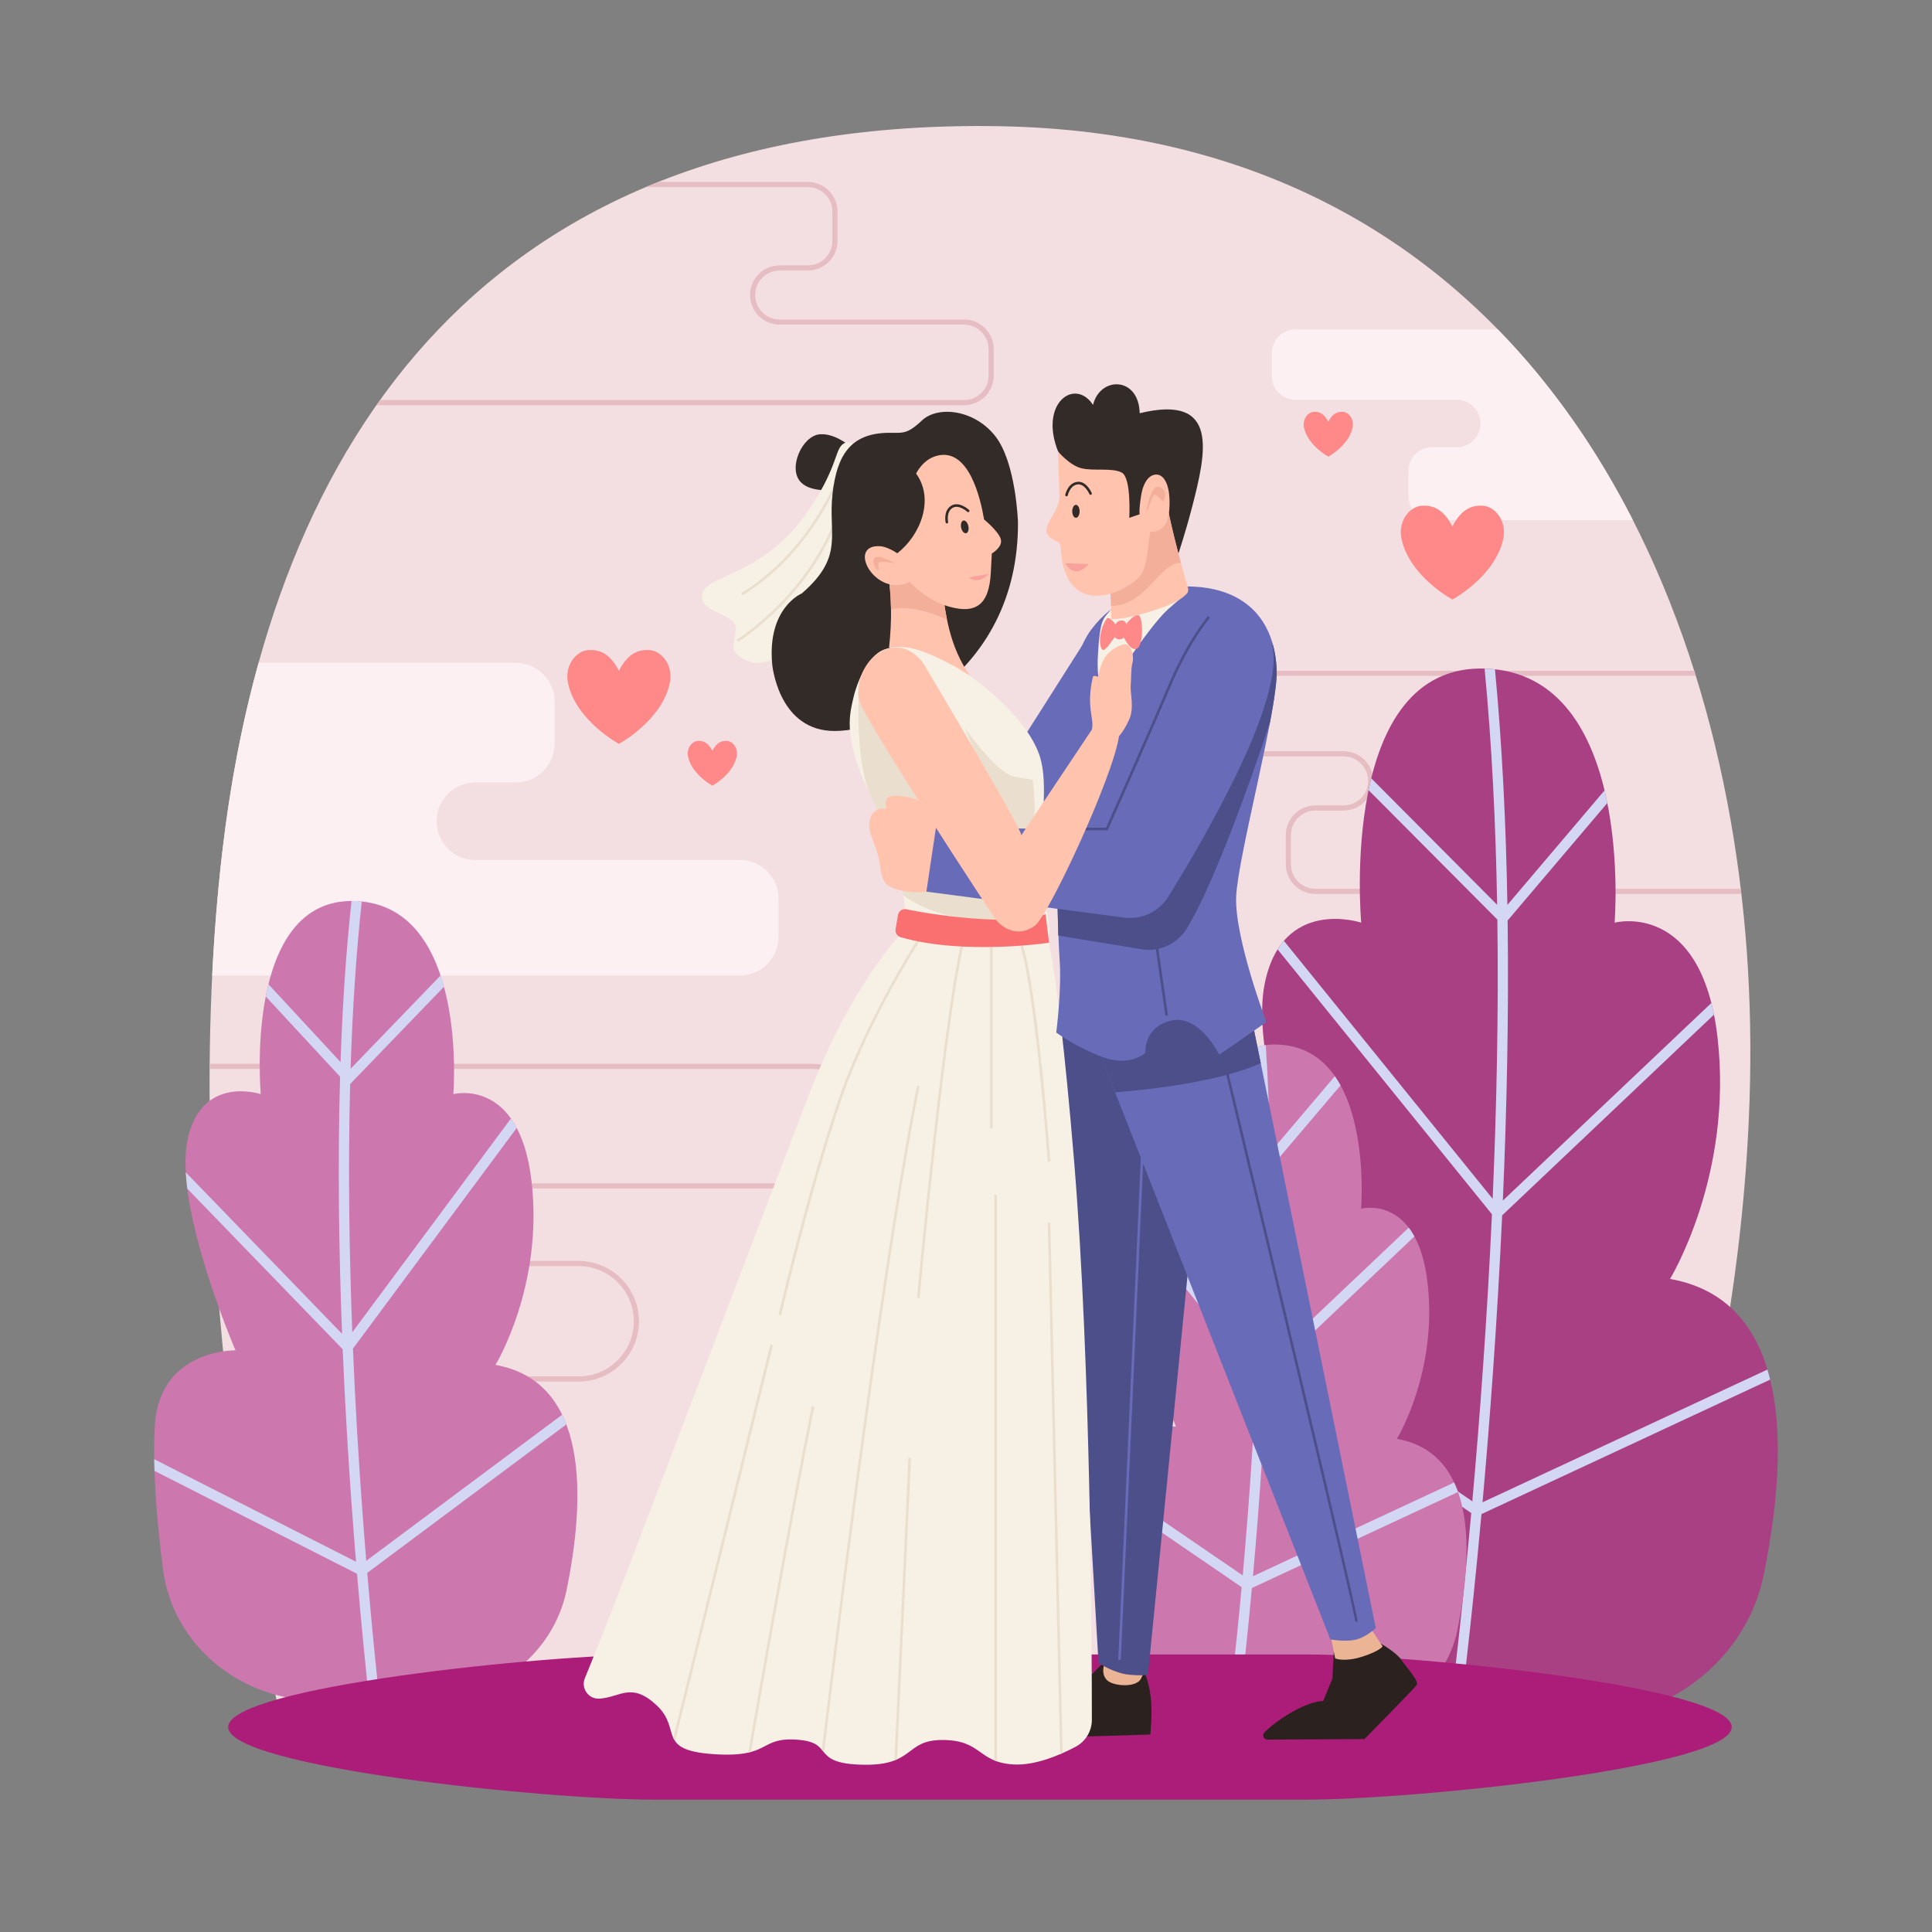 <svg width="237" height="237" viewBox="0 0 237 237" fill="none" xmlns="http://www.w3.org/2000/svg">
<rect x="0" y="0" width="237" height="237" fill="#808080" stroke="none"/>
<g clip-path="url(#clip0_1653_63585)">
<path fill-rule="evenodd" clip-rule="evenodd" d="M34.504 211.123C34.504 211.123 21.281 155.926 27.263 104.546C33.245 53.167 60.387 14.434 122.534 15.481C184.681 16.528 210.709 67.546 214.276 116.625C217.843 165.704 198.534 212.106 198.534 212.106L34.504 211.123Z" fill="#F3DFE1"/>
<path d="M78.381 162.08C78.381 158.001 75.062 154.682 70.983 154.682H64.663C62.209 154.682 60.2 152.824 60.088 150.452C60.03 149.222 60.464 148.055 61.312 147.168C62.159 146.28 63.301 145.791 64.529 145.791H99.7C101.794 145.791 103.748 144.961 105.203 143.453C106.657 141.947 107.416 139.962 107.342 137.865C107.198 133.802 103.69 130.496 99.524 130.496H25.721C25.72 130.706 25.718 130.916 25.716 131.126H99.523C103.354 131.126 106.579 134.159 106.712 137.887C106.78 139.813 106.083 141.634 104.749 143.016C103.414 144.4 101.62 145.161 99.699 145.161H64.528C63.127 145.161 61.822 145.72 60.855 146.734C59.888 147.747 59.392 149.078 59.458 150.481C59.586 153.19 61.872 155.312 64.662 155.312H70.983C74.715 155.312 77.751 158.348 77.751 162.08C77.751 165.812 74.715 168.848 70.983 168.848H27.684C27.707 169.058 27.729 169.269 27.751 169.478H70.983C75.062 169.478 78.381 166.159 78.381 162.08Z" fill="#E5BDC3"/>
<path d="M121.903 46.07V42.83C121.903 40.825 120.272 39.194 118.268 39.194H95.646C93.988 39.194 92.639 37.846 92.639 36.188C92.639 34.531 93.988 33.183 95.646 33.183H99.106C101.111 33.183 102.742 31.552 102.742 29.547V25.959C102.742 23.955 101.111 22.324 99.106 22.324H80.76C80.246 22.529 79.737 22.739 79.231 22.953H99.106C100.764 22.953 102.112 24.302 102.112 25.959V29.547C102.112 31.205 100.764 32.553 99.106 32.553H95.646C93.641 32.553 92.01 34.184 92.01 36.188C92.01 38.193 93.641 39.824 95.646 39.824H118.268C119.925 39.824 121.273 41.172 121.273 42.83V46.07C121.273 47.727 119.925 49.075 118.268 49.075H46.625C46.475 49.285 46.323 49.494 46.175 49.705H118.268C120.272 49.705 121.903 48.074 121.903 46.07Z" fill="#E5BDC3"/>
<path d="M213.544 109.03H161.365C159.707 109.03 158.359 107.682 158.359 106.025V102.437C158.359 100.779 159.707 99.431 161.365 99.431H164.825C166.83 99.431 168.461 97.8 168.461 95.795C168.461 93.791 166.83 92.16 164.825 92.16H142.203C140.546 92.16 139.198 90.812 139.198 89.154V85.914C139.198 84.257 140.546 82.909 142.203 82.909H208.029C207.964 82.698 207.898 82.489 207.832 82.279H142.203C140.199 82.279 138.568 83.91 138.568 85.914V89.154C138.568 91.159 140.199 92.79 142.203 92.79H164.825C166.483 92.79 167.832 94.138 167.832 95.795C167.832 97.453 166.483 98.801 164.825 98.801H161.365C159.36 98.801 157.729 100.432 157.729 102.437V106.025C157.729 108.029 159.36 109.66 161.365 109.66H213.619C213.594 109.45 213.569 109.24 213.544 109.03Z" fill="#E5BDC3"/>
<path d="M90.749 119.667C93.378 119.667 95.509 117.535 95.509 114.906V110.261C95.509 107.632 93.378 105.501 90.749 105.501H58.318C55.688 105.501 53.557 103.37 53.557 100.74C53.557 98.111 55.688 95.98 58.318 95.98H63.279C65.908 95.98 68.04 93.849 68.04 91.22V86.076C68.04 83.447 65.908 81.315 63.279 81.315H31.72C29.674 88.675 28.206 96.453 27.263 104.546C26.678 109.568 26.278 114.627 26.03 119.667H90.749V119.667Z" fill="#FCF0F2"/>
<path d="M183.737 40.404H158.921C157.316 40.404 156.016 41.704 156.016 43.308V46.143C156.016 47.747 157.317 49.047 158.921 49.047H178.709C180.313 49.047 181.613 50.348 181.613 51.952C181.613 53.556 180.313 54.856 178.709 54.856H175.681C174.077 54.856 172.777 56.157 172.777 57.761V60.899C172.777 62.503 174.077 63.804 175.681 63.804H200.309C195.909 55.183 190.421 47.246 183.737 40.404Z" fill="#FCF0F2"/>
<path fill-rule="evenodd" clip-rule="evenodd" d="M204.863 156.886C204.863 156.886 212.635 144.211 210.692 127.286C208.749 110.361 198.064 113.182 198.064 113.182C198.064 113.182 200.59 82.79 182.327 82.019C164.065 81.248 166.98 113.182 166.98 113.182C166.98 113.182 157.266 109.924 155.129 120.738C152.992 131.552 162.9 154.531 162.9 154.531C162.9 154.531 150.59 154.31 149.883 166.692C149.491 173.562 150.208 182.124 151.203 189.89C152.751 201.984 163.583 211.072 176.428 211.072H193.491C204.626 211.072 214.22 203.601 216.343 193.234C219.359 178.504 220.073 159.59 204.863 156.886Z" fill="#A84083"/>
<path d="M216.813 168.004L181.864 184.285C182.755 174.328 183.666 162.202 184.272 149.089L210.254 124.468C210.156 123.971 210.048 123.493 209.933 123.038L184.354 147.277C184.837 136.245 185.096 124.562 184.943 112.919L197.171 98.508C197.069 97.993 196.955 97.476 196.832 96.961L184.914 111.007C184.746 101.178 184.274 91.406 183.388 82.105C183.042 82.066 182.69 82.035 182.327 82.02C182.256 82.017 182.187 82.019 182.116 82.017C183.011 91.335 183.486 101.132 183.655 110.99L168.213 95.475C168.094 95.957 167.984 96.443 167.884 96.929L183.684 112.803C183.84 124.407 183.584 136.054 183.105 147.059L157.496 115.414C157.225 115.728 156.968 116.077 156.726 116.463L183.019 148.956C182.414 162.075 181.502 174.21 180.611 184.17L150.378 163.496C150.265 163.919 150.17 164.362 150.092 164.826L180.481 185.607C179.127 200.45 177.855 210.115 177.818 210.394L179.066 210.561C179.103 210.282 180.377 200.603 181.733 185.736L217.148 169.237C217.046 168.819 216.934 168.408 216.813 168.004Z" fill="#D3D7F4"/>
<path fill-rule="evenodd" clip-rule="evenodd" d="M171.358 176.507C171.358 176.507 176.379 168.318 175.123 157.383C173.868 146.449 166.965 148.271 166.965 148.271C166.965 148.271 168.597 128.636 156.798 128.138C145 127.64 146.883 148.271 146.883 148.271C146.883 148.271 140.607 146.166 139.226 153.153C137.846 160.139 144.247 174.985 144.247 174.985C144.247 174.985 136.294 174.842 135.837 182.842C135.584 187.28 136.047 192.812 136.69 197.829C137.69 205.643 144.688 211.514 152.986 211.514H164.01C171.203 211.514 177.402 206.687 178.774 199.99C180.723 190.473 181.184 178.253 171.358 176.507Z" fill="#CD77AF"/>
<path d="M150.531 211.337C150.944 211.396 151.362 211.438 151.784 211.467C152.049 209.376 152.791 203.279 153.571 194.805L178.859 183.024C178.717 182.622 178.555 182.235 178.379 181.859L153.703 193.354C154.104 188.876 154.509 183.798 154.857 178.339C155.047 175.375 155.225 172.19 155.379 168.851L173.506 151.673C173.286 151.271 173.053 150.914 172.811 150.597L155.458 167.041C155.773 159.625 155.953 151.505 155.842 143.281L164.446 133.141C164.231 132.751 163.999 132.376 163.749 132.016L155.81 141.372C155.727 136.964 155.555 132.543 155.275 128.197C154.838 128.253 154.424 128.342 154.03 128.46C154.302 132.728 154.47 137.071 154.552 141.401L148.207 135.026C148.053 135.474 147.915 135.931 147.792 136.394L154.582 143.216C154.694 151.399 154.516 159.483 154.205 166.873L140.539 149.985C140.289 150.317 140.06 150.702 139.857 151.145L154.121 168.772C153.968 172.107 153.79 175.288 153.601 178.249C153.252 183.708 152.848 188.784 152.447 193.26L135.925 181.961C135.887 182.244 135.855 182.534 135.837 182.841C135.827 183.027 135.819 183.219 135.811 183.409L152.316 194.696C151.535 203.186 150.792 209.282 150.531 211.337Z" fill="#D3D7F4"/>
<path fill-rule="evenodd" clip-rule="evenodd" d="M60.78 167.434C60.78 167.434 66.686 157.801 65.21 144.938C63.733 132.074 55.612 134.218 55.612 134.218C55.612 134.218 57.532 111.12 43.652 110.534C29.773 109.948 31.988 134.218 31.988 134.218C31.988 134.218 24.605 131.742 22.98 139.961C21.356 148.179 28.886 165.644 28.886 165.644C28.886 165.644 19.531 165.476 18.994 174.887C18.695 180.108 19.241 186.615 19.996 192.518C21.173 201.709 29.405 208.617 39.167 208.617H52.135C60.598 208.617 67.89 202.938 69.503 195.059C71.797 183.864 72.34 169.488 60.78 167.434Z" fill="#CD77AF"/>
<path d="M45.051 192.947L69.471 174.736C69.316 174.328 69.145 173.932 68.958 173.548L44.928 191.468C44.538 186.719 44.144 181.332 43.805 175.54C43.62 172.384 43.446 168.993 43.296 165.437L63.385 138.366C63.16 137.941 62.922 137.556 62.675 137.209L43.215 163.433C42.851 153.981 42.676 143.459 42.954 132.977L54.461 121.045C54.334 120.581 54.195 120.12 54.043 119.664L43.008 131.107C43.231 124.107 43.662 117.157 44.381 110.59C44.143 110.565 43.901 110.545 43.652 110.535C43.472 110.527 43.297 110.526 43.122 110.527C42.431 116.862 42.005 123.547 41.776 130.289L32.931 120.739C32.808 121.235 32.698 121.735 32.601 122.236L41.719 132.08C41.406 142.931 41.583 153.853 41.962 163.624L22.787 143.809C22.824 144.457 22.888 145.127 22.975 145.813L42.039 165.513C42.188 169.068 42.363 172.458 42.547 175.613C42.888 181.42 43.282 186.82 43.674 191.58L18.919 179.005C18.925 179.476 18.938 179.954 18.954 180.435L43.797 193.056C44.384 200.018 44.95 205.472 45.296 208.617H46.563C46.219 205.504 45.647 200.004 45.051 192.947Z" fill="#D3D7F4"/>
<path fill-rule="evenodd" clip-rule="evenodd" d="M160.209 202.953H80.216C66.86 202.953 27.989 206.94 27.989 211.858C27.989 216.776 66.86 220.763 80.216 220.763H160.209C173.565 220.763 212.436 216.776 212.436 211.858C212.436 206.94 173.565 202.953 160.209 202.953Z" fill="#AB1D79"/>
<path fill-rule="evenodd" clip-rule="evenodd" d="M105.005 55.365C105.005 55.365 102.801 53.114 100.597 53.271C98.393 53.428 96.609 57.469 98.236 59.148C99.862 60.827 103.85 59.858 103.85 59.858L105.005 55.365Z" fill="#332B28"/>
<path fill-rule="evenodd" clip-rule="evenodd" d="M105.005 54.635C105.005 54.635 104.008 53.795 103.221 54.635C102.434 55.474 102.515 57.703 99.181 62.611C93.619 70.796 86.692 70.392 86.167 72.844C85.642 75.295 90.523 75.152 90.26 77.303C89.998 79.455 89.627 79.733 90.785 80.556C93.146 82.236 94.406 80.504 95.35 81.186C96.295 81.868 98.708 78.041 99.548 76.282C100.387 74.522 104.848 61.981 104.69 59.148C104.533 56.314 105.005 54.635 105.005 54.635Z" fill="#F7F0E4"/>
<path d="M91.1 73.002C91.048 73.002 90.996 72.976 90.966 72.928C90.92 72.854 90.942 72.757 91.016 72.711C99.993 67.088 103.093 57.568 103.123 57.473C103.15 57.39 103.238 57.343 103.321 57.37C103.403 57.397 103.45 57.485 103.423 57.568C103.393 57.665 100.257 67.294 91.183 72.977C91.158 72.994 91.129 73.002 91.1 73.002Z" fill="#EADFCE"/>
<path d="M90.562 78.694C90.509 78.694 90.458 78.668 90.428 78.62C90.382 78.546 90.405 78.449 90.479 78.403C90.567 78.349 99.25 72.882 102.731 62.901C102.76 62.818 102.851 62.775 102.932 62.804C103.014 62.833 103.057 62.922 103.029 63.004C99.509 73.094 90.733 78.616 90.645 78.671C90.619 78.687 90.59 78.694 90.562 78.694Z" fill="#EADFCE"/>
<path fill-rule="evenodd" clip-rule="evenodd" d="M141.145 208.072C140.886 205.998 140.334 205.119 140.334 205.119L135.478 203.886C135.478 203.886 135.255 204.035 134.07 205.257C132.885 206.479 126.44 209.516 123.885 210.591C121.329 211.665 119.217 213.443 119.217 213.443L141.108 212.776C141.108 212.776 141.404 210.146 141.145 208.072Z" fill="#2B211F"/>
<path fill-rule="evenodd" clip-rule="evenodd" d="M162.313 208.665C160.265 208.697 156.777 210.85 155.113 212.504C154.781 212.835 155.018 213.402 155.487 213.4L167.381 213.332C167.381 213.332 173.4 207.21 173.77 206.728C174.141 206.246 172.486 204.492 171.894 203.603C171.301 202.713 169.372 201.608 169.372 201.608L163.621 202.616L163.449 205.912L162.313 208.665Z" fill="#2B211F"/>
<path fill-rule="evenodd" clip-rule="evenodd" d="M139.976 205.911C140.53 204.798 140.41 204.461 140.41 204.461C140.41 204.461 137.537 203.891 136.684 203.903C135.832 203.913 135.403 204.378 135.403 204.378C135.403 204.378 135.059 205.557 135.928 206.214C136.797 206.87 139.423 207.024 139.976 205.911Z" fill="#EBB495"/>
<path fill-rule="evenodd" clip-rule="evenodd" d="M140.827 205.401L147.847 134.58L130.235 126.407L134.756 203.992C134.756 203.992 136.644 205.273 138.566 205.443C140.487 205.613 140.827 205.401 140.827 205.401Z" fill="#4C4F89"/>
<path d="M140.286 134.449L137.177 203.601L137.492 203.615L140.6 134.463L140.286 134.449Z" fill="#686BB8"/>
<path fill-rule="evenodd" clip-rule="evenodd" d="M167.122 203.22C169.307 202.516 169.604 201.961 169.604 201.961L167.603 198.923L163.195 200.516L163.788 203.442C163.788 203.442 164.937 203.924 167.122 203.22Z" fill="#EBB495"/>
<path fill-rule="evenodd" clip-rule="evenodd" d="M133.532 92.787L132.728 79.209L124.716 91.825C124.716 91.825 127.087 103.296 127.457 103.307C127.827 103.317 133.532 92.787 133.532 92.787Z" fill="#686BB8"/>
<path fill-rule="evenodd" clip-rule="evenodd" d="M98.355 72.799C98.355 72.799 94.096 74.54 94.725 81.466C94.725 81.466 95.392 89.208 101.8 89.652C108.208 90.097 124.951 83.059 124.877 64.095C124.877 64.095 124.655 56.724 122.062 53.464C119.469 50.205 115.025 49.761 113.098 51.576C111.172 53.391 110.709 53.057 108.895 53.094C104.372 53.186 102.685 55.788 102.134 60.502C101.541 65.576 103.652 68.206 98.355 72.799Z" fill="#332B28"/>
<path fill-rule="evenodd" clip-rule="evenodd" d="M112.894 79.968C114.839 80.505 119.006 82.895 119.006 82.895C116.476 79.378 115.86 75.16 115.487 70.949L108.838 69.671C109.403 72.995 109.429 76.103 109.061 79.45C109.061 79.45 110.95 79.431 112.894 79.968Z" fill="#FFC3AE"/>
<path fill-rule="evenodd" clip-rule="evenodd" d="M115.487 70.949L108.838 69.671C109.13 71.389 109.275 73.049 109.299 74.715C109.452 74.693 109.604 74.672 109.769 74.651C112.145 74.353 114.751 75.352 116.173 76.019C115.831 74.359 115.638 72.653 115.487 70.949Z" fill="#F4AF9A"/>
<path fill-rule="evenodd" clip-rule="evenodd" d="M166.104 201.181C167.455 200.959 168.77 199.717 168.77 199.717L153.552 124.994C152.463 121.48 136.995 117.774 134.48 128.129L163.196 201.107C163.196 201.107 164.752 201.403 166.104 201.181Z" fill="#686BB8"/>
<path fill-rule="evenodd" clip-rule="evenodd" d="M153.552 124.994C152.463 121.48 136.995 117.774 134.48 128.129L136.791 134.001C140.868 133.676 149.406 132.75 154.659 130.435L153.552 124.994Z" fill="#4C4F89"/>
<path fill-rule="evenodd" clip-rule="evenodd" d="M110.067 67.874C110.067 67.874 108.919 67.058 107.937 67.003C103.786 66.767 107.366 73.419 111.586 71.392C111.586 71.392 113.494 73.429 115.698 74.189C119.694 75.566 121.361 74.267 121.55 70.133C121.625 68.522 121.667 67.9 121.667 67.9C121.667 67.9 123.03 67.113 122.77 66.15C122.511 65.187 120.718 63.725 120.718 63.725C120.277 61.11 118.833 54.875 114.921 55.91C113.171 56.373 112.382 58.095 112.382 58.095C114.673 61.274 112.896 65.678 110.067 67.874Z" fill="#FFC3AE"/>
<path fill-rule="evenodd" clip-rule="evenodd" d="M127.6 92.932C126.318 88.61 120.68 83.644 116.821 81.597C112.963 79.55 110.672 78.875 108.487 79.671C106.302 80.467 105.005 84.041 104.598 85.967C104.19 87.894 103.412 90.783 107.005 98.079C110.598 105.376 111.071 110.594 111.071 113.261C111.071 115.927 112.752 115.125 113.641 115.421C114.53 115.717 124.179 116.575 127.179 115.686C130.179 114.797 128.007 113.007 127.821 106.933C127.636 100.858 128.6 96.302 127.6 92.932Z" fill="#F7F0E4"/>
<path fill-rule="evenodd" clip-rule="evenodd" d="M118.315 89.212C118.315 89.212 122.2 94.875 124.439 95.271C126.678 95.665 126.678 95.665 126.678 95.665C126.678 95.665 127.599 101.855 125.887 102.711C124.175 103.568 118.315 89.212 118.315 89.212Z" fill="#EADFCE"/>
<path fill-rule="evenodd" clip-rule="evenodd" d="M131.768 142.512C129.397 113.843 127.724 112.131 127.724 112.131L111.296 113.711C111.296 113.711 104.773 119.883 99.219 134.305C94.131 147.518 75.911 195.588 73.541 201.44C72.7 203.516 72.13 204.92 71.744 205.869C71.238 207.111 72.202 208.463 73.54 208.372C73.565 208.371 73.59 208.369 73.615 208.367C76.134 208.182 77.467 206.293 80.579 209.219C83.69 212.145 80.43 214.701 87.542 215.183C94.654 215.664 93.03 213.075 97.771 213.408C102.512 213.741 99.284 216.331 105.803 216.479C112.322 216.627 110.903 213.408 115.681 213.445C120.46 213.482 119.915 216.146 124.249 216.442C126.923 216.625 129.986 215.313 131.939 214.282C133.167 213.633 133.939 212.364 133.939 210.975C133.943 202.087 133.82 167.331 131.768 142.512Z" fill="#F7F0E4"/>
<path d="M112.497 133.168C107.736 156.72 101.204 211.395 100.817 214.646C100.864 214.701 100.91 214.757 100.956 214.813L101.112 214.832C101.18 214.26 107.926 157.375 112.806 133.23L112.497 133.168Z" fill="#EADFCE"/>
<path d="M94.508 164.92L82.594 213.187C82.627 213.259 82.664 213.33 82.703 213.399L82.856 213.437L94.814 164.996L94.508 164.92Z" fill="#EADFCE"/>
<path d="M128.843 149.987L128.528 149.994L130.047 215.181C130.152 215.136 130.256 215.092 130.359 215.047L128.843 149.987Z" fill="#EADFCE"/>
<path d="M121.977 215.95C122.078 215.992 122.183 216.031 122.292 216.069V146.567H121.977V215.95Z" fill="#EADFCE"/>
<path d="M113.771 113.937L113.51 113.761C113.439 113.866 106.339 124.435 102.623 135.587C98.912 146.725 95.543 161.131 95.509 161.275L95.816 161.347C95.849 161.203 99.216 146.811 102.922 135.686C106.624 124.576 113.7 114.042 113.771 113.937Z" fill="#EADFCE"/>
<path d="M110.041 215.822L111.755 178.841L111.441 178.826L109.719 215.956C109.831 215.913 109.938 215.868 110.041 215.822Z" fill="#EADFCE"/>
<path d="M121.764 114.762H121.449V138.401H121.764V114.762Z" fill="#EADFCE"/>
<path d="M118.163 114.72C115.816 123.131 112.528 158.836 112.495 159.196L112.809 159.224C112.842 158.865 116.127 123.188 118.466 114.805L118.163 114.72Z" fill="#EADFCE"/>
<path d="M92.125 214.911C93.317 207.998 97.006 186.819 99.9 172.542L99.591 172.48C96.677 186.857 92.957 208.229 91.791 214.995C91.908 214.968 92.019 214.94 92.125 214.911Z" fill="#EADFCE"/>
<path d="M128.842 142.473C128.772 141.511 127.1 118.856 125.017 114.692L124.735 114.833C126.791 118.941 128.511 142.261 128.527 142.496L128.842 142.473Z" fill="#EADFCE"/>
<path fill-rule="evenodd" clip-rule="evenodd" d="M110.83 109.876C111.667 110.462 113.925 111.906 117.39 112.486C123.892 113.576 126.349 113.577 126.349 113.577L105.343 85.756C105.343 85.756 104.951 92.832 106.627 97.294C106.748 97.551 106.873 97.812 107.005 98.08C109.433 103.011 110.434 106.989 110.83 109.876Z" fill="#EADFCE"/>
<path fill-rule="evenodd" clip-rule="evenodd" d="M128.258 112.13C124.372 113.699 114.203 112.201 111.195 111.539C110.711 111.433 110.239 111.754 110.157 112.243L109.863 113.987C109.792 114.415 110.045 114.838 110.462 114.959C118.236 117.219 128.684 115.644 128.684 115.644L128.258 112.13Z" fill="#FA7070"/>
<path fill-rule="evenodd" clip-rule="evenodd" d="M144.559 67.9C144.559 67.9 145.445 65.256 146.235 62.199C147.989 55.415 149.6 48.314 139.806 50.691C139.707 46.167 134.941 46.123 134.084 49.673C132.068 46.592 128.234 48.928 129.306 53.803C130.78 60.512 139.251 64.803 144.559 67.9Z" fill="#332B28"/>
<path fill-rule="evenodd" clip-rule="evenodd" d="M156.61 82.101C156.293 75.427 152.074 71.562 144.456 71.97C140.308 72.192 136.493 73.711 133.863 77.23C131.233 80.748 130.048 89.12 129.715 92.008C129.382 94.897 129.678 113.64 129.974 117.529C130.27 121.418 129.568 126.661 129.568 126.661C129.568 126.661 132.077 128.524 135.374 129.71C138.67 130.895 140.513 129.139 140.513 129.139C140.513 129.139 140.234 126.011 143.679 125.196C147.123 124.381 149.568 129.382 149.568 129.382L155.347 125.381C155.347 125.381 151.421 115.01 151.643 109.973C151.865 104.936 156.832 86.769 156.61 82.101Z" fill="#686BB8"/>
<path fill-rule="evenodd" clip-rule="evenodd" d="M156.611 82.1C156.562 81.067 156.418 80.102 156.184 79.209C154.467 76.445 150.502 74.713 148.281 78.33L145.531 82.725L137.087 102.774C136.916 103.181 136.514 103.442 136.073 103.435L129.596 103.326C129.632 106.716 129.734 111.987 129.815 114.761L140.188 116.473C142.326 116.753 144.431 115.76 145.569 113.929C148.661 108.956 153.204 96.49 155.793 88.614C156.328 85.775 156.673 83.408 156.611 82.1Z" fill="#4C4F89"/>
<path fill-rule="evenodd" clip-rule="evenodd" d="M106.715 100.527C106.307 102.231 107.456 103.343 107.826 105.491C108.196 107.639 108.122 108.565 110.085 109.121C112.048 109.676 113.641 109.379 113.641 109.379C113.641 109.379 114.493 106.157 114.715 104.157C114.937 102.157 114.825 101.459 114.825 101.459C114.405 100.595 113.752 98.416 112.159 97.971C110.567 97.527 108.9 97.416 108.715 98.12C108.529 98.824 108.751 99.231 108.751 99.231C108.751 99.231 107.122 98.824 106.715 100.527Z" fill="#FFC3AE"/>
<path fill-rule="evenodd" clip-rule="evenodd" d="M143.254 74.769C144.153 73.959 144.92 73.33 145.531 72.858C145.908 72.567 145.702 71.966 145.226 71.957C144.974 71.952 144.717 71.957 144.456 71.97C141.455 72.131 138.629 72.97 136.299 74.755C135.373 75.942 134.942 75.682 134.678 80.423C134.483 83.941 135.373 85.493 135.373 85.493C135.373 85.493 140.795 76.985 143.254 74.769Z" fill="#F7F0E4"/>
<path fill-rule="evenodd" clip-rule="evenodd" d="M135.721 75.941C136.038 75.452 136.843 76.608 136.843 76.608C136.843 76.608 137.02 76.096 137.61 76.116C138.2 76.136 138.122 76.608 138.122 76.608C138.122 76.608 139.016 75.362 139.631 75.463C140.247 75.564 140.296 79.124 139.494 79.558C138.693 79.992 137.866 78.202 137.866 78.202C137.866 78.202 137.394 78.752 136.725 78.162C136.725 78.162 135.695 79.753 135.344 79.737C134.839 79.713 134.639 77.614 135.721 75.941Z" fill="#FF8888"/>
<path fill-rule="evenodd" clip-rule="evenodd" d="M155.829 78.415C154.469 75.205 149.927 72.728 147.488 76.699L144.738 81.095L136.295 101.143C136.123 101.55 135.722 101.812 135.281 101.804L114.824 101.46L113.64 109.38L137.922 112.561C140.06 112.842 142.165 111.848 143.303 110.017C147.792 102.798 158.447 84.593 155.829 78.415Z" fill="#686BB8"/>
<path d="M128.755 101.868L128.754 101.553L135.68 101.532C136.185 100.396 141.13 89.259 143.326 84.042C145.641 78.545 148.163 75.598 148.188 75.569L148.426 75.775C148.401 75.804 145.911 78.717 143.617 84.164C141.311 89.64 135.98 101.632 135.927 101.752L135.885 101.845L128.755 101.868Z" fill="#4C4F89"/>
<path fill-rule="evenodd" clip-rule="evenodd" d="M127.179 101.667L127.155 101.712C127.175 101.713 127.181 101.695 127.179 101.667Z" fill="#FFC3A1"/>
<path fill-rule="evenodd" clip-rule="evenodd" d="M145.752 72.192C144.526 68.049 143.569 64.091 142.714 59.858L136.012 69.804C136.012 69.804 136.307 73.266 136.307 74.6C136.307 75.933 136.307 75.933 136.307 75.933C136.307 75.933 137.862 76.118 142.048 74.711C146.233 73.304 145.752 72.192 145.752 72.192Z" fill="#FFC3AE"/>
<path fill-rule="evenodd" clip-rule="evenodd" d="M142.714 59.858L136.012 69.804C136.012 69.804 136.271 72.848 136.303 74.326C140.634 74.326 142.152 69.063 144.859 69.03C143.865 65.5 143.45 63.504 142.714 59.858Z" fill="#F4AF9A"/>
<path fill-rule="evenodd" clip-rule="evenodd" d="M137.602 57.969C136.398 57.339 134.083 57.821 132.62 57.432C131.157 57.043 129.778 55.364 129.778 55.364L129.964 61.062C129.739 63.236 127.258 64.874 128.971 66.057C129.749 66.594 130.085 66.401 130.119 67.186C130.429 74.326 135.539 74.028 139.189 71.302C140.87 70.046 140.625 67.85 141.103 65.21C141.103 65.21 143.214 65.618 143.436 62.58C143.658 59.543 142.807 58.293 141.955 58.219C141.103 58.145 140.27 58.95 139.973 60.858C139.677 62.766 139.807 63.08 139.807 63.08L138.529 63.525C138.529 63.525 138.806 58.599 137.602 57.969Z" fill="#FFC3AE"/>
<path d="M166.546 198.98L166.399 198.923L166.244 198.91C166.232 197.923 155.763 154.077 150.23 131.03L150.536 130.957C154.338 146.794 166.731 198.503 166.546 198.98Z" fill="#4C4F89"/>
<path d="M141.857 114.74L141.546 114.785L142.961 124.596L143.273 124.551L141.857 114.74Z" fill="#4C4F89"/>
<path fill-rule="evenodd" clip-rule="evenodd" d="M138.184 79.064C137.593 78.877 136.065 79.78 135.493 80.719C134.92 81.658 134.702 83.016 134.702 83.016C134.702 83.016 134.119 82.784 134.06 83.04C133.196 86.818 134.282 88.102 133.937 89.51L125.295 102.449C125.223 101.432 113.641 82.003 113.641 82.003C113.641 82.003 112.283 79.175 109.561 79.461C106.839 79.746 104.898 82.893 105.343 85.756C105.665 87.829 122.135 112.812 122.135 112.812C122.135 112.812 124.208 115.487 126.925 113.577C128.607 112.395 136.53 95.337 137.271 90.3C137.271 90.3 137.889 89.682 138.527 88.245C139.165 86.808 138.629 85.004 138.703 84.102C138.802 82.893 138.703 82.201 138.925 81.287C139.147 80.373 138.776 79.252 138.184 79.064Z" fill="#FFC3AE"/>
<path fill-rule="evenodd" clip-rule="evenodd" d="M118.79 64.54C118.881 64.969 118.756 65.358 118.512 65.41C118.267 65.462 117.995 65.156 117.905 64.727C117.814 64.298 117.939 63.909 118.184 63.857C118.428 63.805 118.7 64.111 118.79 64.54Z" fill="#332B28"/>
<path d="M116.201 64.203C116.197 64.204 116.194 64.205 116.19 64.206C116.105 64.225 116.022 64.171 116.002 64.087C115.99 64.029 115.7 62.679 116.656 62.054C117.623 61.42 118.824 62.504 118.874 62.551C118.939 62.609 118.943 62.709 118.884 62.773C118.825 62.837 118.725 62.841 118.661 62.783C118.651 62.773 117.591 61.819 116.828 62.317C116.055 62.822 116.306 64.006 116.309 64.018C116.328 64.099 116.28 64.18 116.201 64.203Z" fill="#332B28"/>
<path fill-rule="evenodd" clip-rule="evenodd" d="M132.437 62.724C132.437 63.162 132.234 63.518 131.984 63.517C131.734 63.517 131.532 63.161 131.532 62.723C131.532 62.285 131.735 61.929 131.985 61.93C132.235 61.93 132.438 62.286 132.437 62.724Z" fill="#332B28"/>
<path d="M130.809 60.886C130.805 60.885 130.802 60.885 130.798 60.884C130.713 60.866 130.658 60.783 130.676 60.698C130.688 60.641 130.98 59.291 132.109 59.114C133.252 58.935 133.899 60.418 133.926 60.481C133.96 60.561 133.923 60.653 133.843 60.687C133.763 60.721 133.671 60.684 133.636 60.605C133.631 60.591 133.057 59.286 132.157 59.425C131.245 59.568 130.986 60.75 130.984 60.761C130.967 60.844 130.89 60.897 130.809 60.886Z" fill="#332B28"/>
<path fill-rule="evenodd" clip-rule="evenodd" d="M118.842 70.826C118.842 70.826 119.878 71.824 121.293 70.418L118.842 70.826Z" fill="#F9A19D"/>
<path fill-rule="evenodd" clip-rule="evenodd" d="M130.691 69.095C130.691 69.095 131.687 71.27 133.532 69.2L130.691 69.095Z" fill="#F9A19D"/>
<path fill-rule="evenodd" clip-rule="evenodd" d="M140.575 63.032C140.575 63.032 141.081 59.353 142.209 59.725C143.336 60.096 142.812 61.404 142.707 61.509C142.602 61.614 141.841 60.459 141.579 60.721C141.317 60.984 140.575 63.032 140.575 63.032Z" fill="#F4AF9A"/>
<path fill-rule="evenodd" clip-rule="evenodd" d="M109.769 69.094C109.769 69.094 107.839 67.989 107.34 68.408C106.841 68.828 107.366 69.851 107.681 69.93C107.996 70.009 107.524 69.09 107.891 68.959C108.259 68.828 109.769 69.094 109.769 69.094Z" fill="#F4AF9A"/>
<path fill-rule="evenodd" clip-rule="evenodd" d="M79.65 79.743C78.359 79.677 77.056 80.075 75.921 82.292C74.786 80.075 73.482 79.677 72.192 79.743C70.682 79.819 69.165 81.635 69.706 83.931C70.78 88.496 75.921 91.248 75.921 91.248C75.921 91.248 81.062 88.496 82.136 83.931C82.677 81.635 81.16 79.82 79.65 79.743Z" fill="#FF8888"/>
<path fill-rule="evenodd" clip-rule="evenodd" d="M181.892 62.039C180.601 61.974 179.298 62.371 178.163 64.589C177.028 62.371 175.724 61.974 174.434 62.039C172.924 62.116 171.408 63.931 171.948 66.228C173.023 70.792 178.164 73.544 178.164 73.544C178.164 73.544 183.305 70.792 184.379 66.228C184.919 63.931 183.403 62.116 181.892 62.039Z" fill="#FF8888"/>
<path fill-rule="evenodd" clip-rule="evenodd" d="M164.723 50.52C164.107 50.489 163.486 50.678 162.944 51.736C162.402 50.678 161.78 50.488 161.164 50.52C160.443 50.556 159.72 51.423 159.978 52.519C160.49 54.697 162.944 56.011 162.944 56.011C162.944 56.011 165.397 54.697 165.91 52.519C166.168 51.422 165.444 50.556 164.723 50.52Z" fill="#FF8888"/>
<path fill-rule="evenodd" clip-rule="evenodd" d="M89.165 90.886C88.549 90.855 87.927 91.044 87.385 92.103C86.844 91.044 86.221 90.855 85.605 90.886C84.884 90.922 84.161 91.789 84.419 92.885C84.931 95.063 87.385 96.377 87.385 96.377C87.385 96.377 89.838 95.063 90.351 92.885C90.609 91.788 89.886 90.922 89.165 90.886Z" fill="#FF8888"/>
</g>
<defs>
<clipPath id="clip0_1653_63585">
<rect width="236.222" height="236.222" fill="white" transform="translate(0.389)"/>
</clipPath>
</defs>
</svg>
